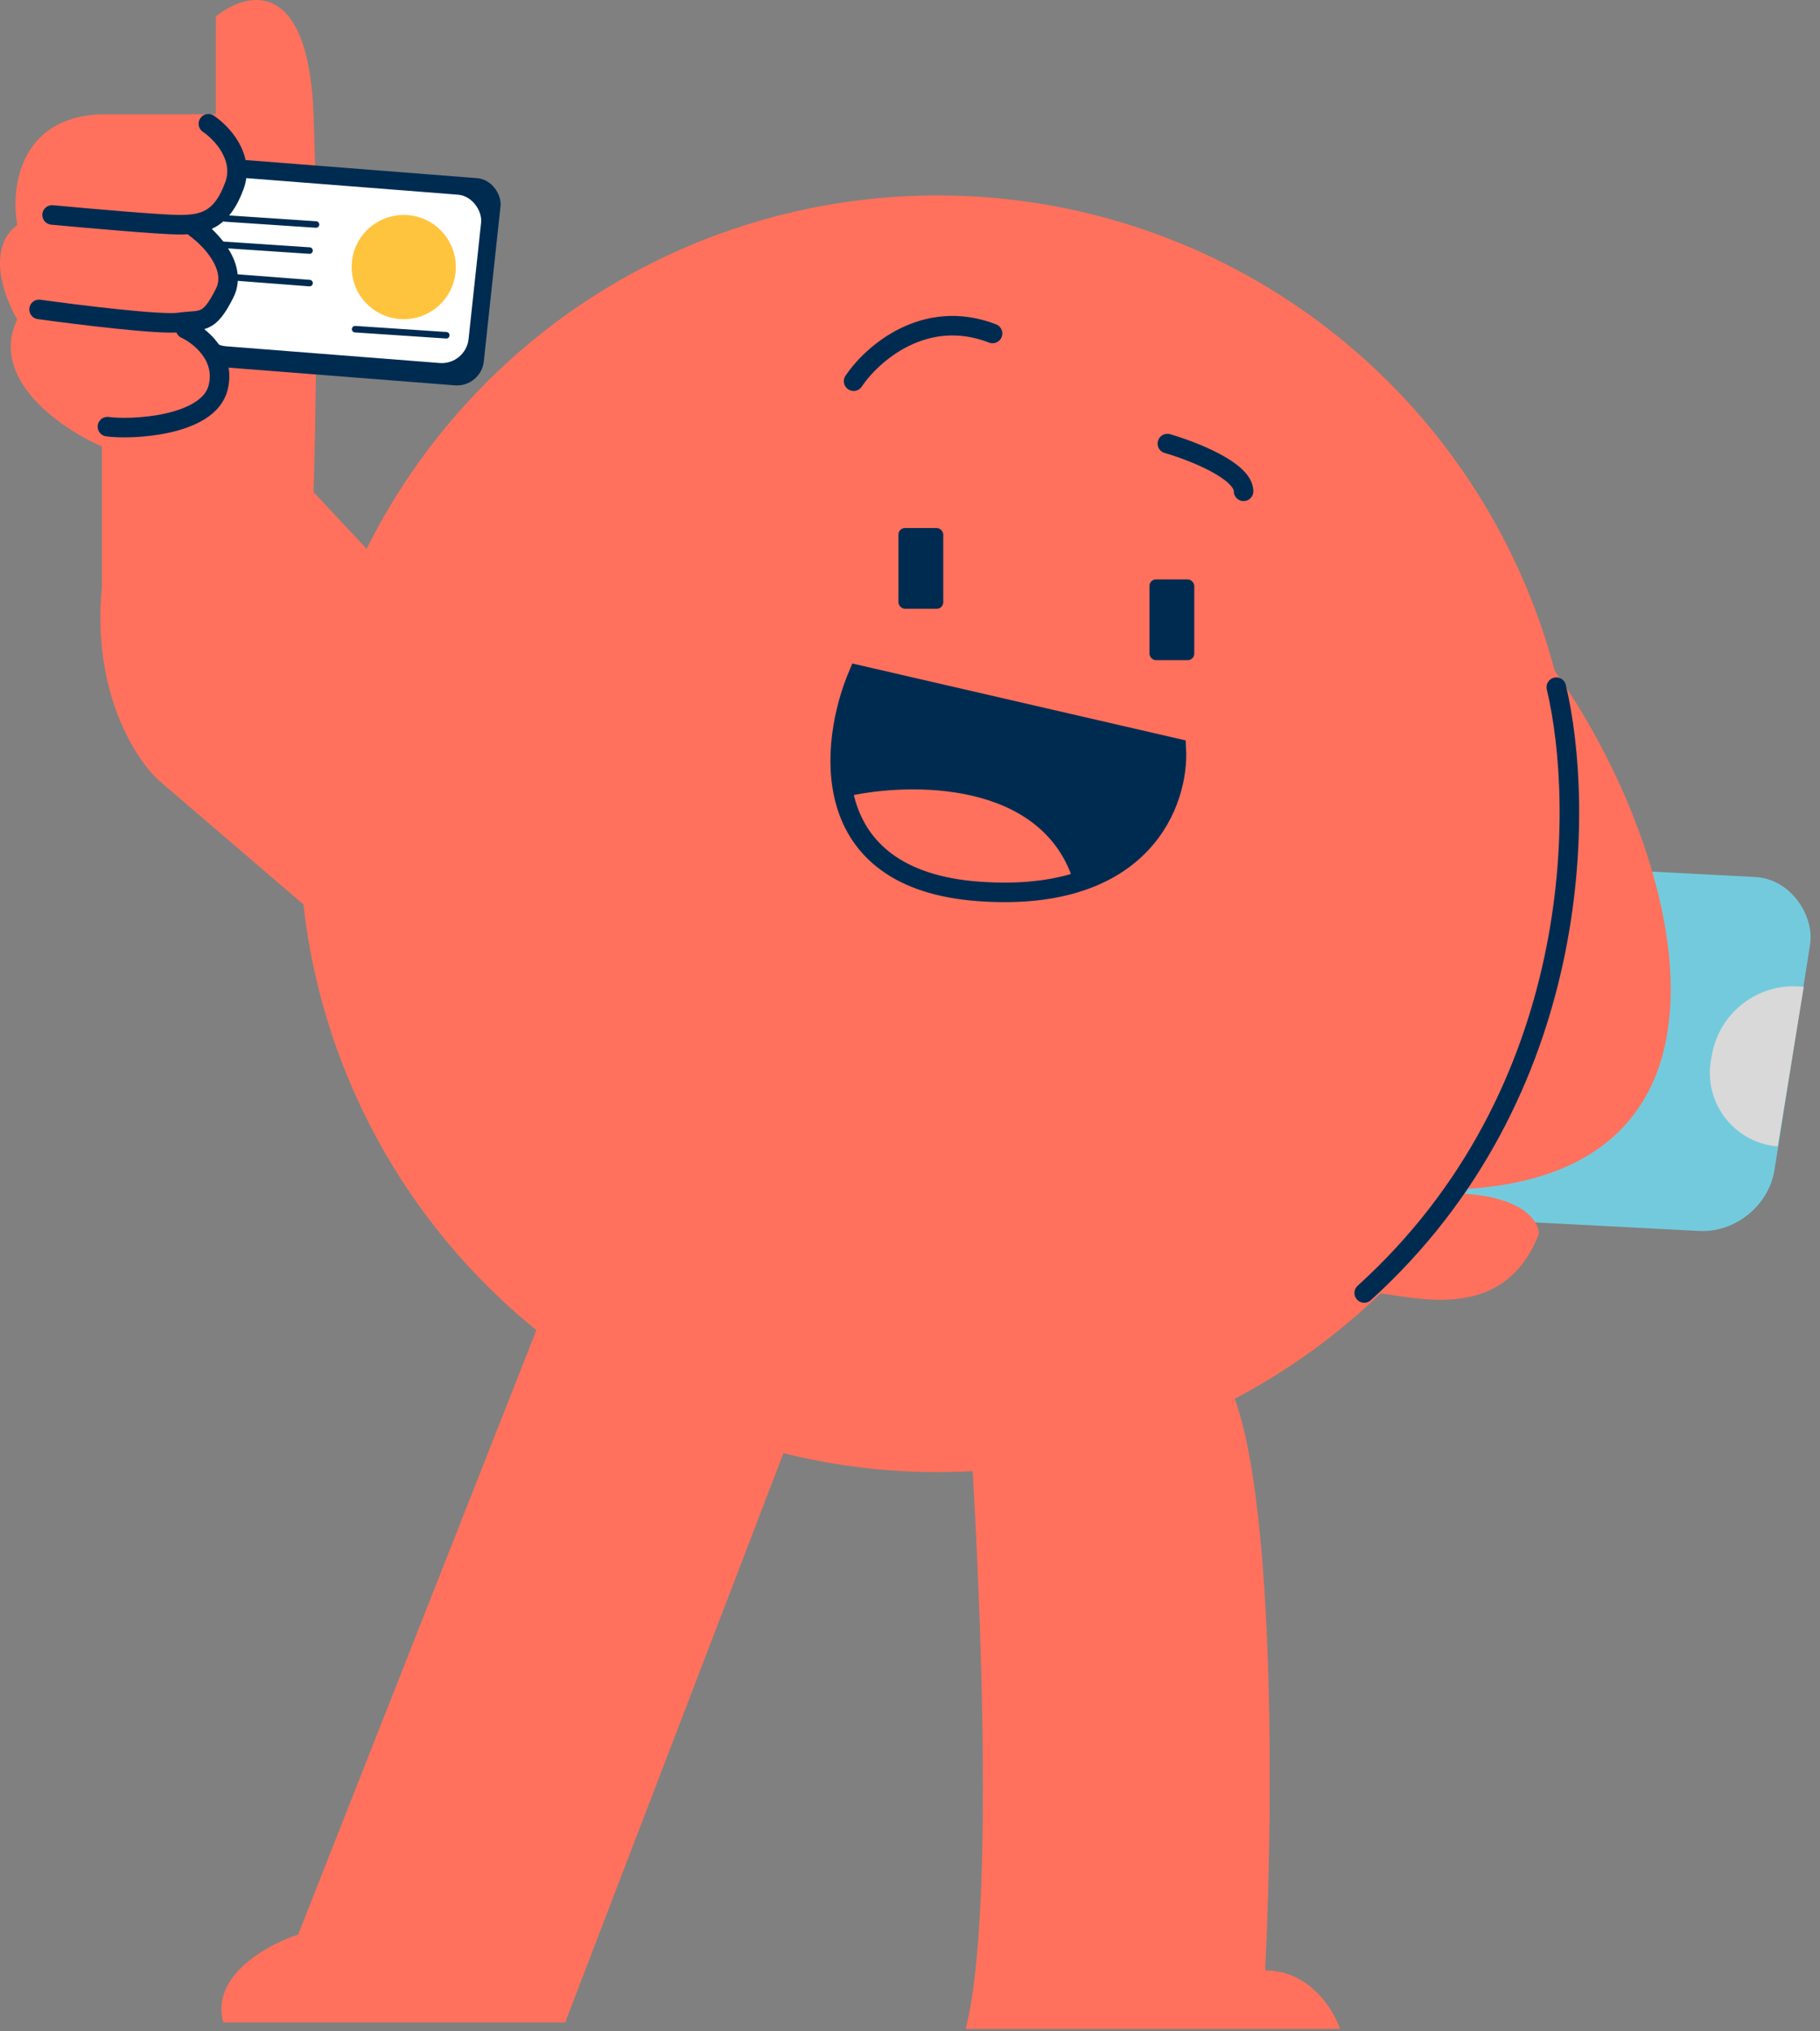 <svg width="147" height="164" viewBox="0 0 147 164" fill="none" xmlns="http://www.w3.org/2000/svg">
<rect x="0" y="0" width="147" height="164" fill="#808080" stroke="none"/>
<rect width="42.076" height="28.927" rx="5.26" transform="matrix(0.999 0.052 -0.156 0.988 104.982 68.899)" fill="#74CADD"/>
<circle cx="75.736" cy="67.322" r="51.543" fill="#FF715C"/>
<path d="M124.289 99.647C121.495 106.768 114.633 104.797 111.239 104.401L117.243 96.346C122.93 96.433 124.31 98.583 124.289 99.647Z" fill="#FF715C"/>
<path d="M123.335 51.28C134.117 63.903 145.318 95.105 117.38 96.053L123.335 51.28Z" fill="#FF715C"/>
<path d="M24.083 156.207L45.647 101.508L67.737 105.716L45.647 163.307H18.035C16.983 159.521 21.629 156.996 24.083 156.207Z" fill="#FF715C"/>
<path d="M77.994 163.833C80.518 154.156 79.046 124.037 77.994 110.187H98.243C103.081 115.446 102.889 144.987 102.187 159.1C105.764 159.1 107.71 162.256 108.236 163.833H77.994Z" fill="#FF715C"/>
<path d="M68.947 30.779C70.395 28.605 74.667 24.791 80.169 26.926" stroke="#002B51" stroke-width="1.578" stroke-linecap="round"/>
<path d="M94.288 35.818C96.339 36.411 100.442 38.011 100.442 39.671" stroke="#002B51" stroke-width="1.578" stroke-linecap="round"/>
<rect x="72.566" y="42.635" width="3.62" height="6.521" rx="0.526" fill="#002B51"/>
<rect x="92.84" y="46.785" width="3.62" height="6.521" rx="0.526" fill="#002B51"/>
<path d="M95.011 60.42L69.308 54.492C67.016 59.926 65.761 71.031 79.083 71.98C92.405 72.928 95.253 64.668 95.011 60.42Z" stroke="#002B51" stroke-width="1.578" stroke-linecap="round"/>
<path d="M86.686 71.091C84.08 63.028 73.533 63.187 68.585 64.273C66.848 60.717 68.585 56.468 69.671 54.788L95.013 60.716L94.65 63.088L93.564 66.052L92.84 67.83L90.668 69.609L86.686 71.091Z" fill="#002B51"/>
<path d="M12.965 63.135L27.691 75.757L40.577 56.034L25.325 39.73C25.5 34.207 25.745 20.375 25.325 9.225C24.904 -1.925 19.89 -0.681 17.435 1.336V9.225H8.231C1.499 9.435 0.868 15.273 1.394 18.166C-1.131 20.059 0.342 24.039 1.394 25.792C-0.92 30.631 4.988 34.646 8.231 36.048V47.356C7.39 55.982 11.036 61.469 12.965 63.135Z" fill="#FF715C"/>
<path d="M125.702 55.487C127.981 65.042 128.069 88.202 110.187 104.401" stroke="#002B51" stroke-width="1.578" stroke-linecap="round"/>
<path d="M145.427 79.66L145.688 79.681L143.585 92.567C140.067 92.286 137.564 89.025 138.202 85.554L138.28 85.127C138.903 81.738 141.994 79.374 145.427 79.66Z" fill="#D9D9D9"/>
<rect width="24.72" height="16.83" rx="2.104" transform="matrix(0.997 0.078 -0.107 0.994 16.006 12.623)" fill="#002B51"/>
<rect width="21.564" height="13.675" rx="2.104" transform="matrix(0.997 0.078 -0.107 0.994 17.584 14.201)" fill="white"/>
<path d="M17.882 11.308C19.022 12.886 20.197 16.462 15.779 18.145C11.361 19.828 15.34 14.288 17.882 11.308Z" fill="#FF715C"/>
<path d="M15.778 25.771C20.196 23.878 17.97 20.424 16.304 18.934C12.938 17.041 13.324 22.703 13.938 25.771H15.778Z" fill="#FF715C"/>
<path d="M13.937 26.56C14.2 26.56 18.145 26.56 17.356 32.083C15.427 30.768 12.044 27.823 13.937 26.56Z" fill="#FF715C"/>
<path d="M16.83 9.993C17.882 10.694 19.776 12.675 18.934 14.989C17.882 17.882 16.304 18.145 14.463 18.145C12.991 18.145 7.013 17.619 4.208 17.356" stroke="#002B51" stroke-width="1.578" stroke-linecap="round"/>
<path d="M15.779 18.408C17.006 19.285 19.197 21.564 18.145 23.668C16.831 26.297 16.305 25.771 14.464 26.035C12.991 26.245 6.311 25.421 3.156 24.983" stroke="#002B51" stroke-width="1.578" stroke-linecap="round"/>
<path d="M14.99 26.56C16.129 27.086 18.25 28.769 17.619 31.294C16.83 34.45 10.519 34.712 8.678 34.45" stroke="#002B51" stroke-width="1.578" stroke-linecap="round"/>
<circle cx="32.609" cy="21.564" r="4.208" fill="#FFC43D"/>
<line x1="28.681" y1="26.579" x2="36.046" y2="27.07" stroke="#002B51" stroke-width="0.526" stroke-linecap="round"/>
<line x1="18.162" y1="17.637" x2="25.527" y2="18.128" stroke="#002B51" stroke-width="0.526" stroke-linecap="round"/>
<line x1="17.636" y1="19.741" x2="25.001" y2="20.232" stroke="#002B51" stroke-width="0.526" stroke-linecap="round"/>
<line x1="18.691" y1="22.374" x2="25.003" y2="22.859" stroke="#002B51" stroke-width="0.526" stroke-linecap="round"/>
</svg>
